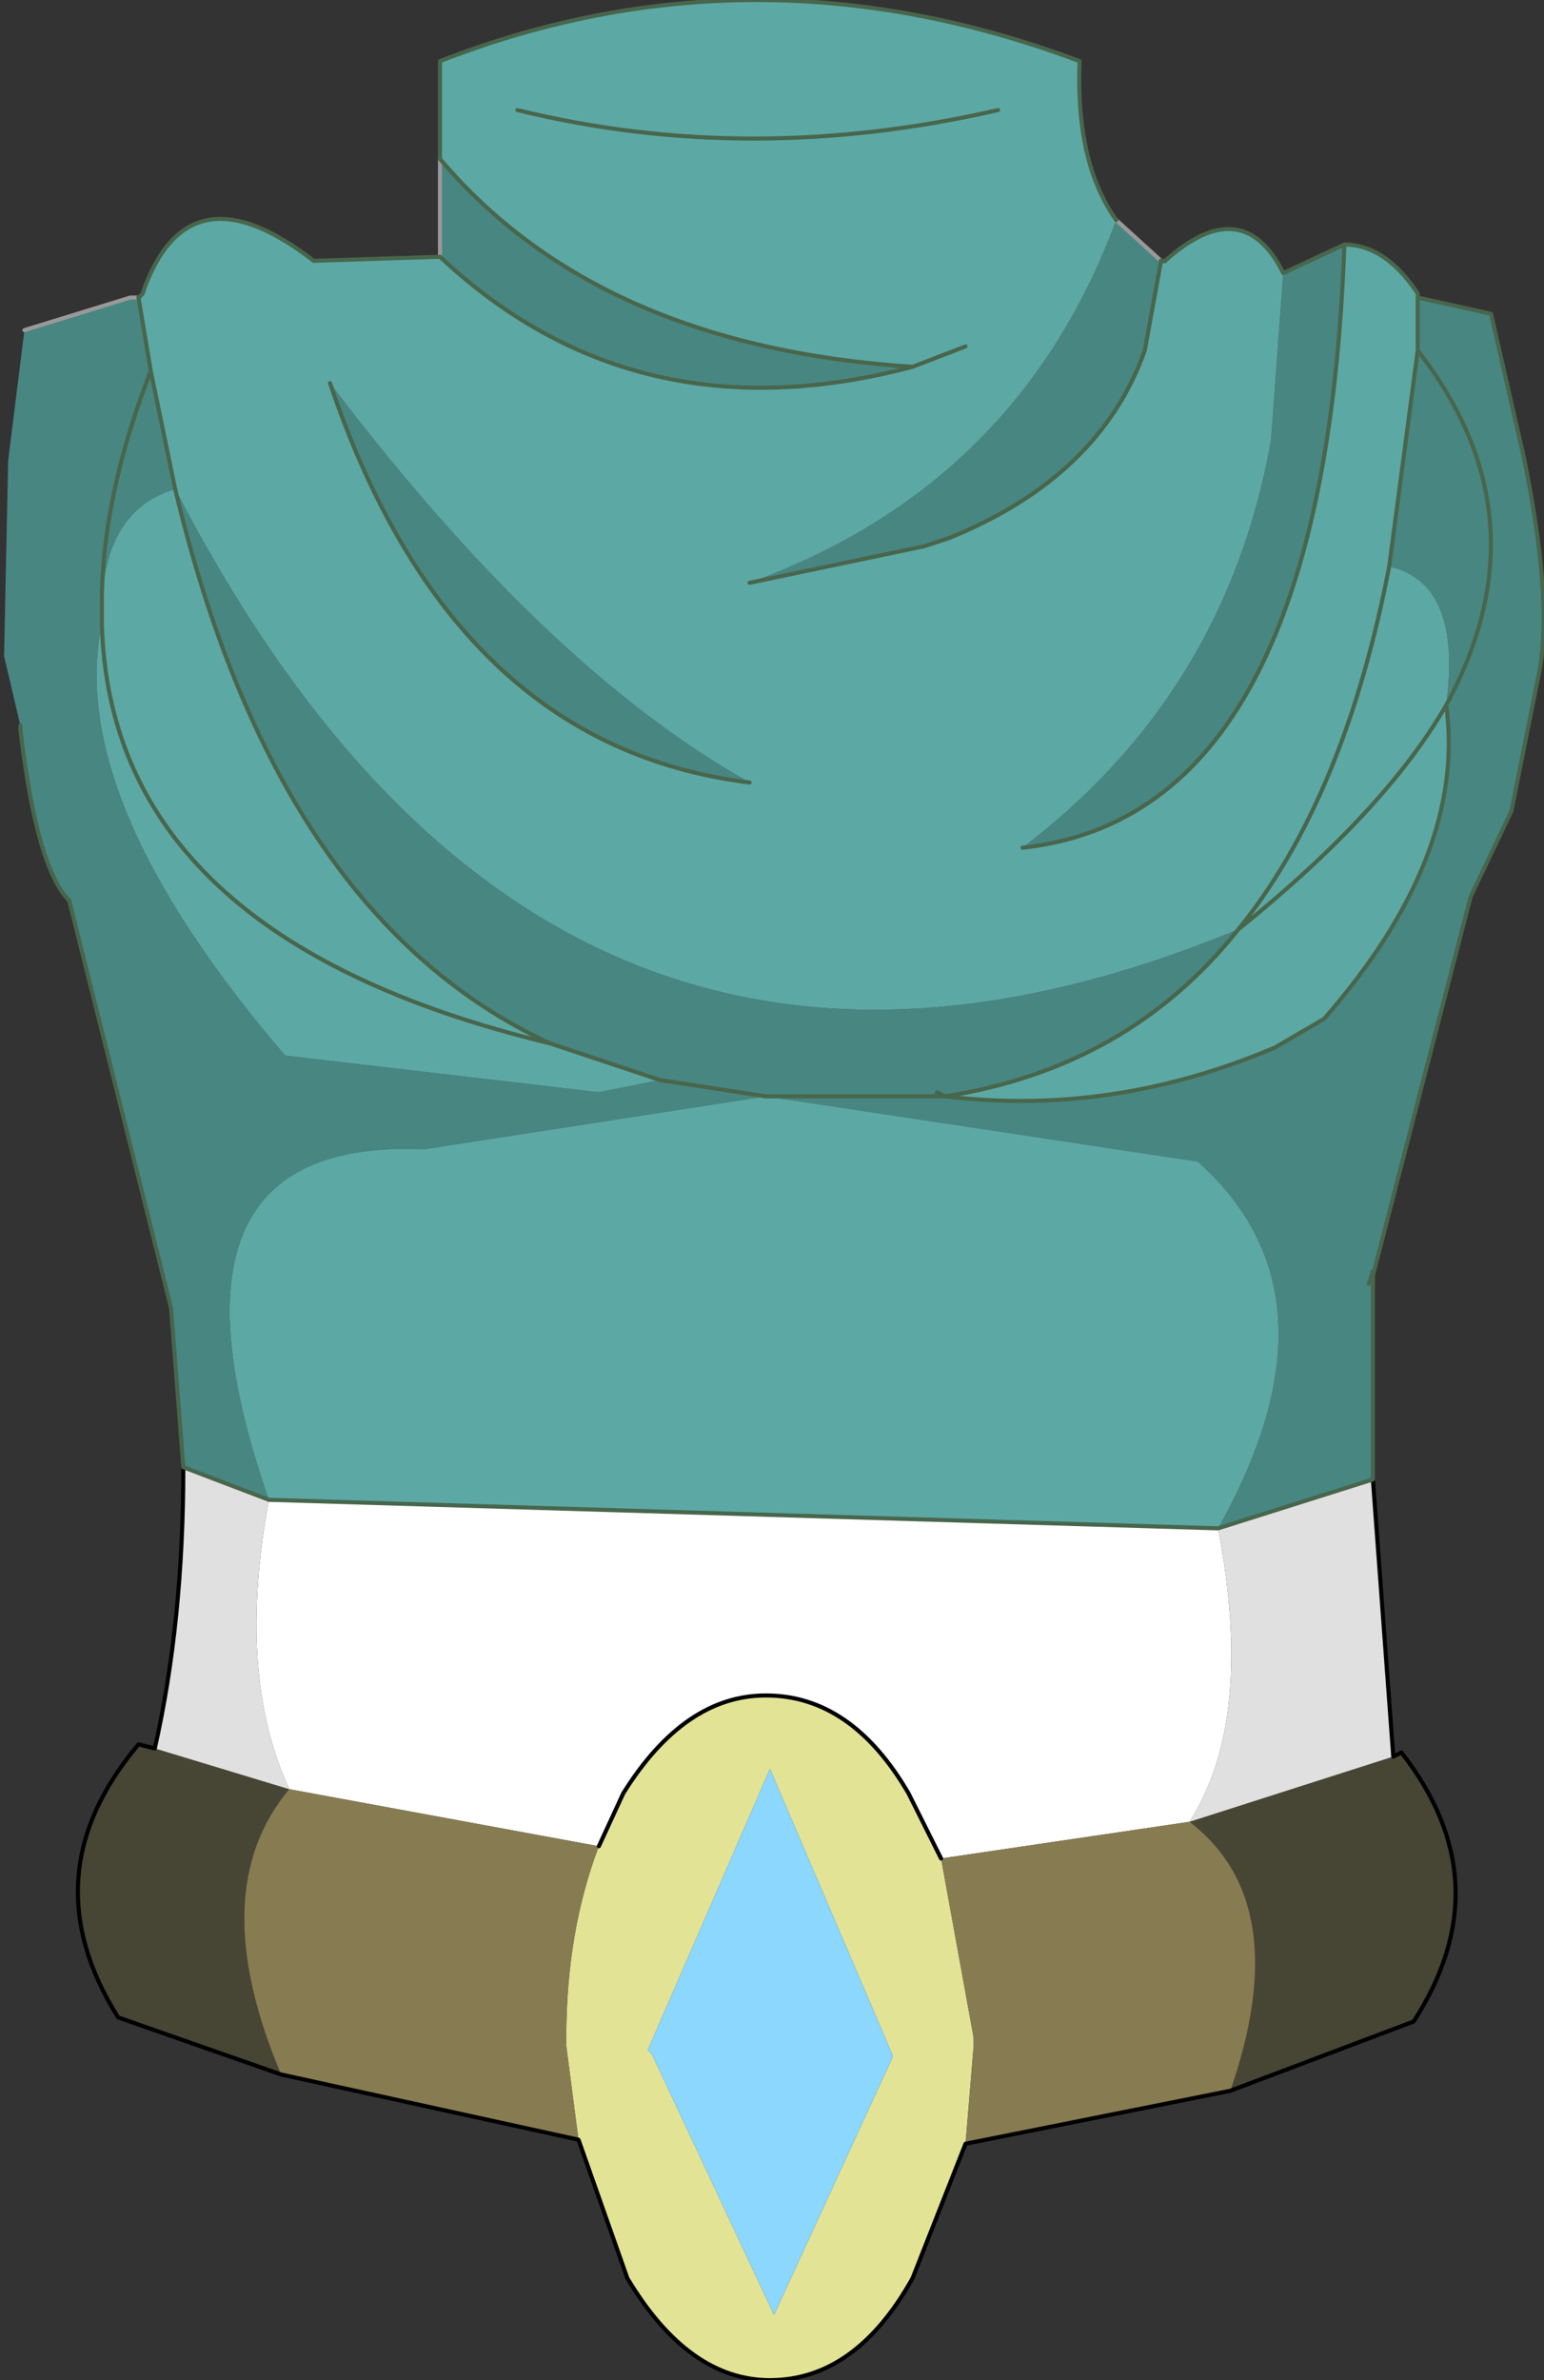 <?xml version="1.0" encoding="UTF-8" standalone="no"?>
<svg xmlns:xlink="http://www.w3.org/1999/xlink" height="29.2px" width="18.95px" xmlns="http://www.w3.org/2000/svg">
  <rect width="100%" height="100%" fill="#333333" stroke="none"/>
  <g transform="matrix(1.0, 0.0, 0.0, 1.0, 9.4, 12.55)">
    <path d="M2.15 10.25 L1.75 9.45 Q1.05 8.25 0.0 8.25 -1.0 8.25 -1.75 9.45 L-2.05 10.1 -5.85 9.4 Q-6.5 8.0 -6.1 5.85 L5.55 6.2 Q6.0 8.55 5.2 9.8 L2.15 10.25" fill="#ffffff" fill-rule="evenodd" stroke="none"/>
    <path d="M-7.7 -8.9 L-7.65 -8.95 -7.7 -8.9 M4.85 -9.35 L4.9 -9.35 4.85 -9.35 M2.2 0.9 L2.1 0.9 2.1 0.85 2.2 0.9" fill="#f2f2f2" fill-rule="evenodd" stroke="none"/>
    <path d="M2.45 13.75 L1.8 15.4 Q1.1 16.65 0.05 16.65 -0.95 16.65 -1.7 15.4 L-2.3 13.7 -2.45 12.55 -2.45 12.45 Q-2.45 11.15 -2.05 10.1 L-1.75 9.45 Q-1.0 8.25 0.0 8.25 1.05 8.25 1.75 9.45 L2.15 10.25 2.55 12.45 2.55 12.55 2.45 13.75 M1.55 12.65 L0.05 9.15 -1.45 12.6 -1.4 12.65 0.1 15.85 1.55 12.7 1.55 12.65" fill="#e3e396" fill-rule="evenodd" stroke="none"/>
    <path d="M7.7 9.0 L7.8 8.95 Q9.05 10.55 7.95 12.25 L5.7 13.1 Q6.5 10.8 5.2 9.8 L7.7 9.0 M-5.95 12.9 L-7.95 12.2 Q-9.05 10.45 -7.7 8.85 L-7.5 8.9 -5.85 9.4 Q-6.9 10.65 -5.95 12.9" fill="#474534" fill-rule="evenodd" stroke="none"/>
    <path d="M5.7 13.1 L2.45 13.75 2.55 12.55 2.55 12.45 2.15 10.25 5.2 9.8 Q6.5 10.8 5.7 13.1 M-2.3 13.7 L-5.95 12.9 Q-6.9 10.65 -5.85 9.4 L-2.05 10.1 Q-2.45 11.15 -2.45 12.45 L-2.45 12.55 -2.3 13.7" fill="#877b51" fill-rule="evenodd" stroke="none"/>
    <path d="M8.0 -8.9 L8.9 -8.7 9.3 -6.95 Q9.65 -5.25 9.5 -4.35 L9.15 -2.6 8.65 -1.55 7.45 3.1 7.4 3.2 7.45 3.05 7.45 5.6 5.55 6.2 Q7.15 3.35 5.3 1.7 L0.0 0.9 2.1 0.9 0.0 0.9 -4.2 1.55 Q-7.65 1.4 -6.1 5.85 L-7.15 5.45 -7.3 3.5 -8.55 -1.5 Q-8.95 -1.9 -9.15 -3.6 L-9.15 -3.65 -9.35 -4.5 -9.3 -6.9 -9.1 -8.5 -7.8 -8.9 -7.7 -8.9 -7.55 -8.0 -7.25 -6.55 Q-2.65 2.35 5.8 -1.15 4.45 0.55 2.2 0.9 4.25 1.15 6.25 0.3 L6.85 -0.05 Q8.6 -2.05 8.35 -3.9 9.6 -6.2 8.0 -8.25 9.6 -6.2 8.35 -3.9 8.55 -5.4 7.65 -5.6 L8.0 -8.25 8.0 -8.9 M-4.0 -9.4 L-4.0 -10.6 Q-2.05 -8.3 1.8 -8.05 -1.6 -7.15 -4.0 -9.4 M4.3 -9.85 L4.85 -9.35 4.65 -8.25 Q4.1 -6.7 2.25 -5.95 L1.95 -5.85 -0.2 -5.4 Q3.1 -6.6 4.3 -9.85 M6.35 -9.2 L7.1 -9.55 Q6.85 -2.55 3.15 -2.15 5.65 -4.05 6.2 -7.15 L6.35 -9.2 M2.1 0.9 L2.2 0.9 2.1 0.85 2.1 0.9 M-8.15 -5.15 L-8.15 -5.0 -8.15 -4.9 Q-8.6 -2.75 -5.9 0.4 L-2.05 0.85 -1.3 0.7 0.0 0.9 -1.3 0.7 -2.65 0.25 Q-6.0 -1.3 -7.25 -6.55 -8.1 -6.3 -8.15 -5.15 -8.15 -6.45 -7.55 -8.0 -8.15 -6.45 -8.15 -5.15 M-5.35 -7.85 Q-2.7 -4.35 -0.2 -2.95 -3.85 -3.4 -5.35 -7.85" fill="#488681" fill-rule="evenodd" stroke="none"/>
    <path d="M7.1 -9.55 Q7.6 -9.55 8.0 -8.95 L8.0 -8.9 8.0 -8.25 7.65 -5.6 Q7.1 -2.75 5.8 -1.15 7.6 -2.6 8.35 -3.9 8.6 -2.05 6.85 -0.05 L6.25 0.3 Q4.25 1.15 2.2 0.9 4.45 0.55 5.8 -1.15 7.1 -2.75 7.65 -5.6 8.55 -5.4 8.35 -3.9 7.6 -2.6 5.8 -1.15 -2.65 2.35 -7.25 -6.55 L-7.55 -8.0 -7.7 -8.9 -7.65 -8.95 Q-7.1 -10.55 -5.55 -9.35 L-4.0 -9.4 Q-1.6 -7.15 1.8 -8.05 L2.45 -8.3 1.8 -8.05 Q-2.05 -8.3 -4.0 -10.6 L-4.0 -11.8 Q-0.15 -13.3 3.85 -11.8 3.8 -10.55 4.3 -9.85 3.1 -6.6 -0.2 -5.4 L1.95 -5.85 2.25 -5.95 Q4.1 -6.7 4.65 -8.25 L4.85 -9.35 4.9 -9.35 Q5.85 -10.2 6.35 -9.2 L6.2 -7.15 Q5.65 -4.05 3.15 -2.15 6.85 -2.55 7.1 -9.55 M0.0 0.9 L5.3 1.7 Q7.15 3.35 5.55 6.2 L-6.1 5.85 Q-7.65 1.4 -4.2 1.55 L0.0 0.9 M-8.15 -4.9 L-8.15 -5.0 -8.15 -5.15 Q-8.1 -6.3 -7.25 -6.55 -6.0 -1.3 -2.65 0.25 -8.05 -1.05 -8.15 -4.9 -8.05 -1.05 -2.65 0.25 L-1.3 0.7 -2.05 0.85 -5.9 0.4 Q-8.6 -2.75 -8.15 -4.9 M-0.2 -2.95 Q-2.7 -4.35 -5.35 -7.85 -3.85 -3.4 -0.2 -2.95 M2.85 -11.2 Q-0.2 -10.5 -3.05 -11.2 -0.2 -10.5 2.85 -11.2" fill="#5ca8a4" fill-rule="evenodd" stroke="none"/>
    <path d="M7.45 5.6 L7.7 9.0 5.2 9.8 Q6.0 8.55 5.55 6.2 L7.45 5.6 M-7.5 8.9 Q-7.15 7.35 -7.15 5.45 L-6.1 5.85 Q-6.5 8.0 -5.85 9.4 L-7.5 8.9" fill="#e0e0e0" fill-rule="evenodd" stroke="none"/>
    <path d="M1.55 12.65 L1.55 12.7 0.1 15.85 -1.4 12.65 -1.45 12.6 0.05 9.15 1.55 12.65" fill="#8bd7fe" fill-rule="evenodd" stroke="none"/>
    <path d="M-9.1 -8.5 L-7.8 -8.9 -7.7 -8.9 M-4.0 -9.4 L-4.0 -10.6 M4.3 -9.85 L4.85 -9.35" fill="none" stroke="#999999" stroke-linecap="round" stroke-linejoin="round" stroke-width="0.05"/>
    <path d="M7.45 3.1 L7.45 3.05 M7.45 5.6 L7.7 9.0 7.8 8.95 Q9.05 10.55 7.95 12.25 L5.7 13.1 2.45 13.75 1.8 15.4 Q1.1 16.65 0.05 16.65 -0.95 16.65 -1.7 15.4 L-2.3 13.7 -5.95 12.9 -7.95 12.2 Q-9.05 10.45 -7.7 8.85 L-7.5 8.9 Q-7.15 7.35 -7.15 5.45 M-7.7 -8.9 L-7.65 -8.95 M4.85 -9.35 L4.9 -9.35 M2.15 10.25 L1.75 9.45 Q1.05 8.25 0.0 8.25 -1.0 8.25 -1.75 9.45 L-2.05 10.1" fill="none" stroke="#000000" stroke-linecap="round" stroke-linejoin="round" stroke-width="0.05"/>
    <path d="M7.1 -9.55 Q7.6 -9.55 8.0 -8.95 L8.0 -8.9 8.9 -8.7 9.3 -6.95 Q9.65 -5.25 9.5 -4.35 L9.15 -2.6 8.65 -1.55 7.45 3.1 7.4 3.2 7.45 3.05 7.45 5.6 5.55 6.2 -6.1 5.85 -7.15 5.45 -7.3 3.5 -8.55 -1.5 Q-8.95 -1.9 -9.15 -3.6 L-9.15 -3.65 M-7.65 -8.95 Q-7.1 -10.55 -5.55 -9.35 L-4.0 -9.4 Q-1.6 -7.15 1.8 -8.05 L2.45 -8.3 M-4.0 -10.6 L-4.0 -11.8 Q-0.15 -13.3 3.85 -11.8 3.8 -10.55 4.3 -9.85 M4.9 -9.35 Q5.85 -10.2 6.35 -9.2 L7.1 -9.55 Q6.85 -2.55 3.15 -2.15 M8.0 -8.9 L8.0 -8.25 Q9.6 -6.2 8.35 -3.9 8.6 -2.05 6.85 -0.05 L6.25 0.3 Q4.25 1.15 2.2 0.9 L2.1 0.9 0.0 0.9 -1.3 0.7 -2.65 0.25 Q-6.0 -1.3 -7.25 -6.55 L-7.55 -8.0 -7.7 -8.9 -7.65 -8.95 M4.9 -9.35 L4.85 -9.35 4.65 -8.25 Q4.1 -6.7 2.25 -5.95 L1.95 -5.85 -0.2 -5.4 M7.65 -5.6 Q7.1 -2.75 5.8 -1.15 7.6 -2.6 8.35 -3.9 M7.65 -5.6 L8.0 -8.25 M2.2 0.9 L2.1 0.85 2.1 0.9 M5.8 -1.15 Q4.45 0.55 2.2 0.9 M-8.15 -5.15 L-8.15 -5.0 -8.15 -4.9 Q-8.05 -1.05 -2.65 0.25 M-8.15 -5.15 Q-8.15 -6.45 -7.55 -8.0 M-5.35 -7.85 Q-3.85 -3.4 -0.2 -2.95 M-3.05 -11.2 Q-0.2 -10.5 2.85 -11.2 M-4.0 -10.6 Q-2.05 -8.3 1.8 -8.05" fill="none" stroke="#48664c" stroke-linecap="round" stroke-linejoin="round" stroke-width="0.05"/>
  </g>
</svg>

